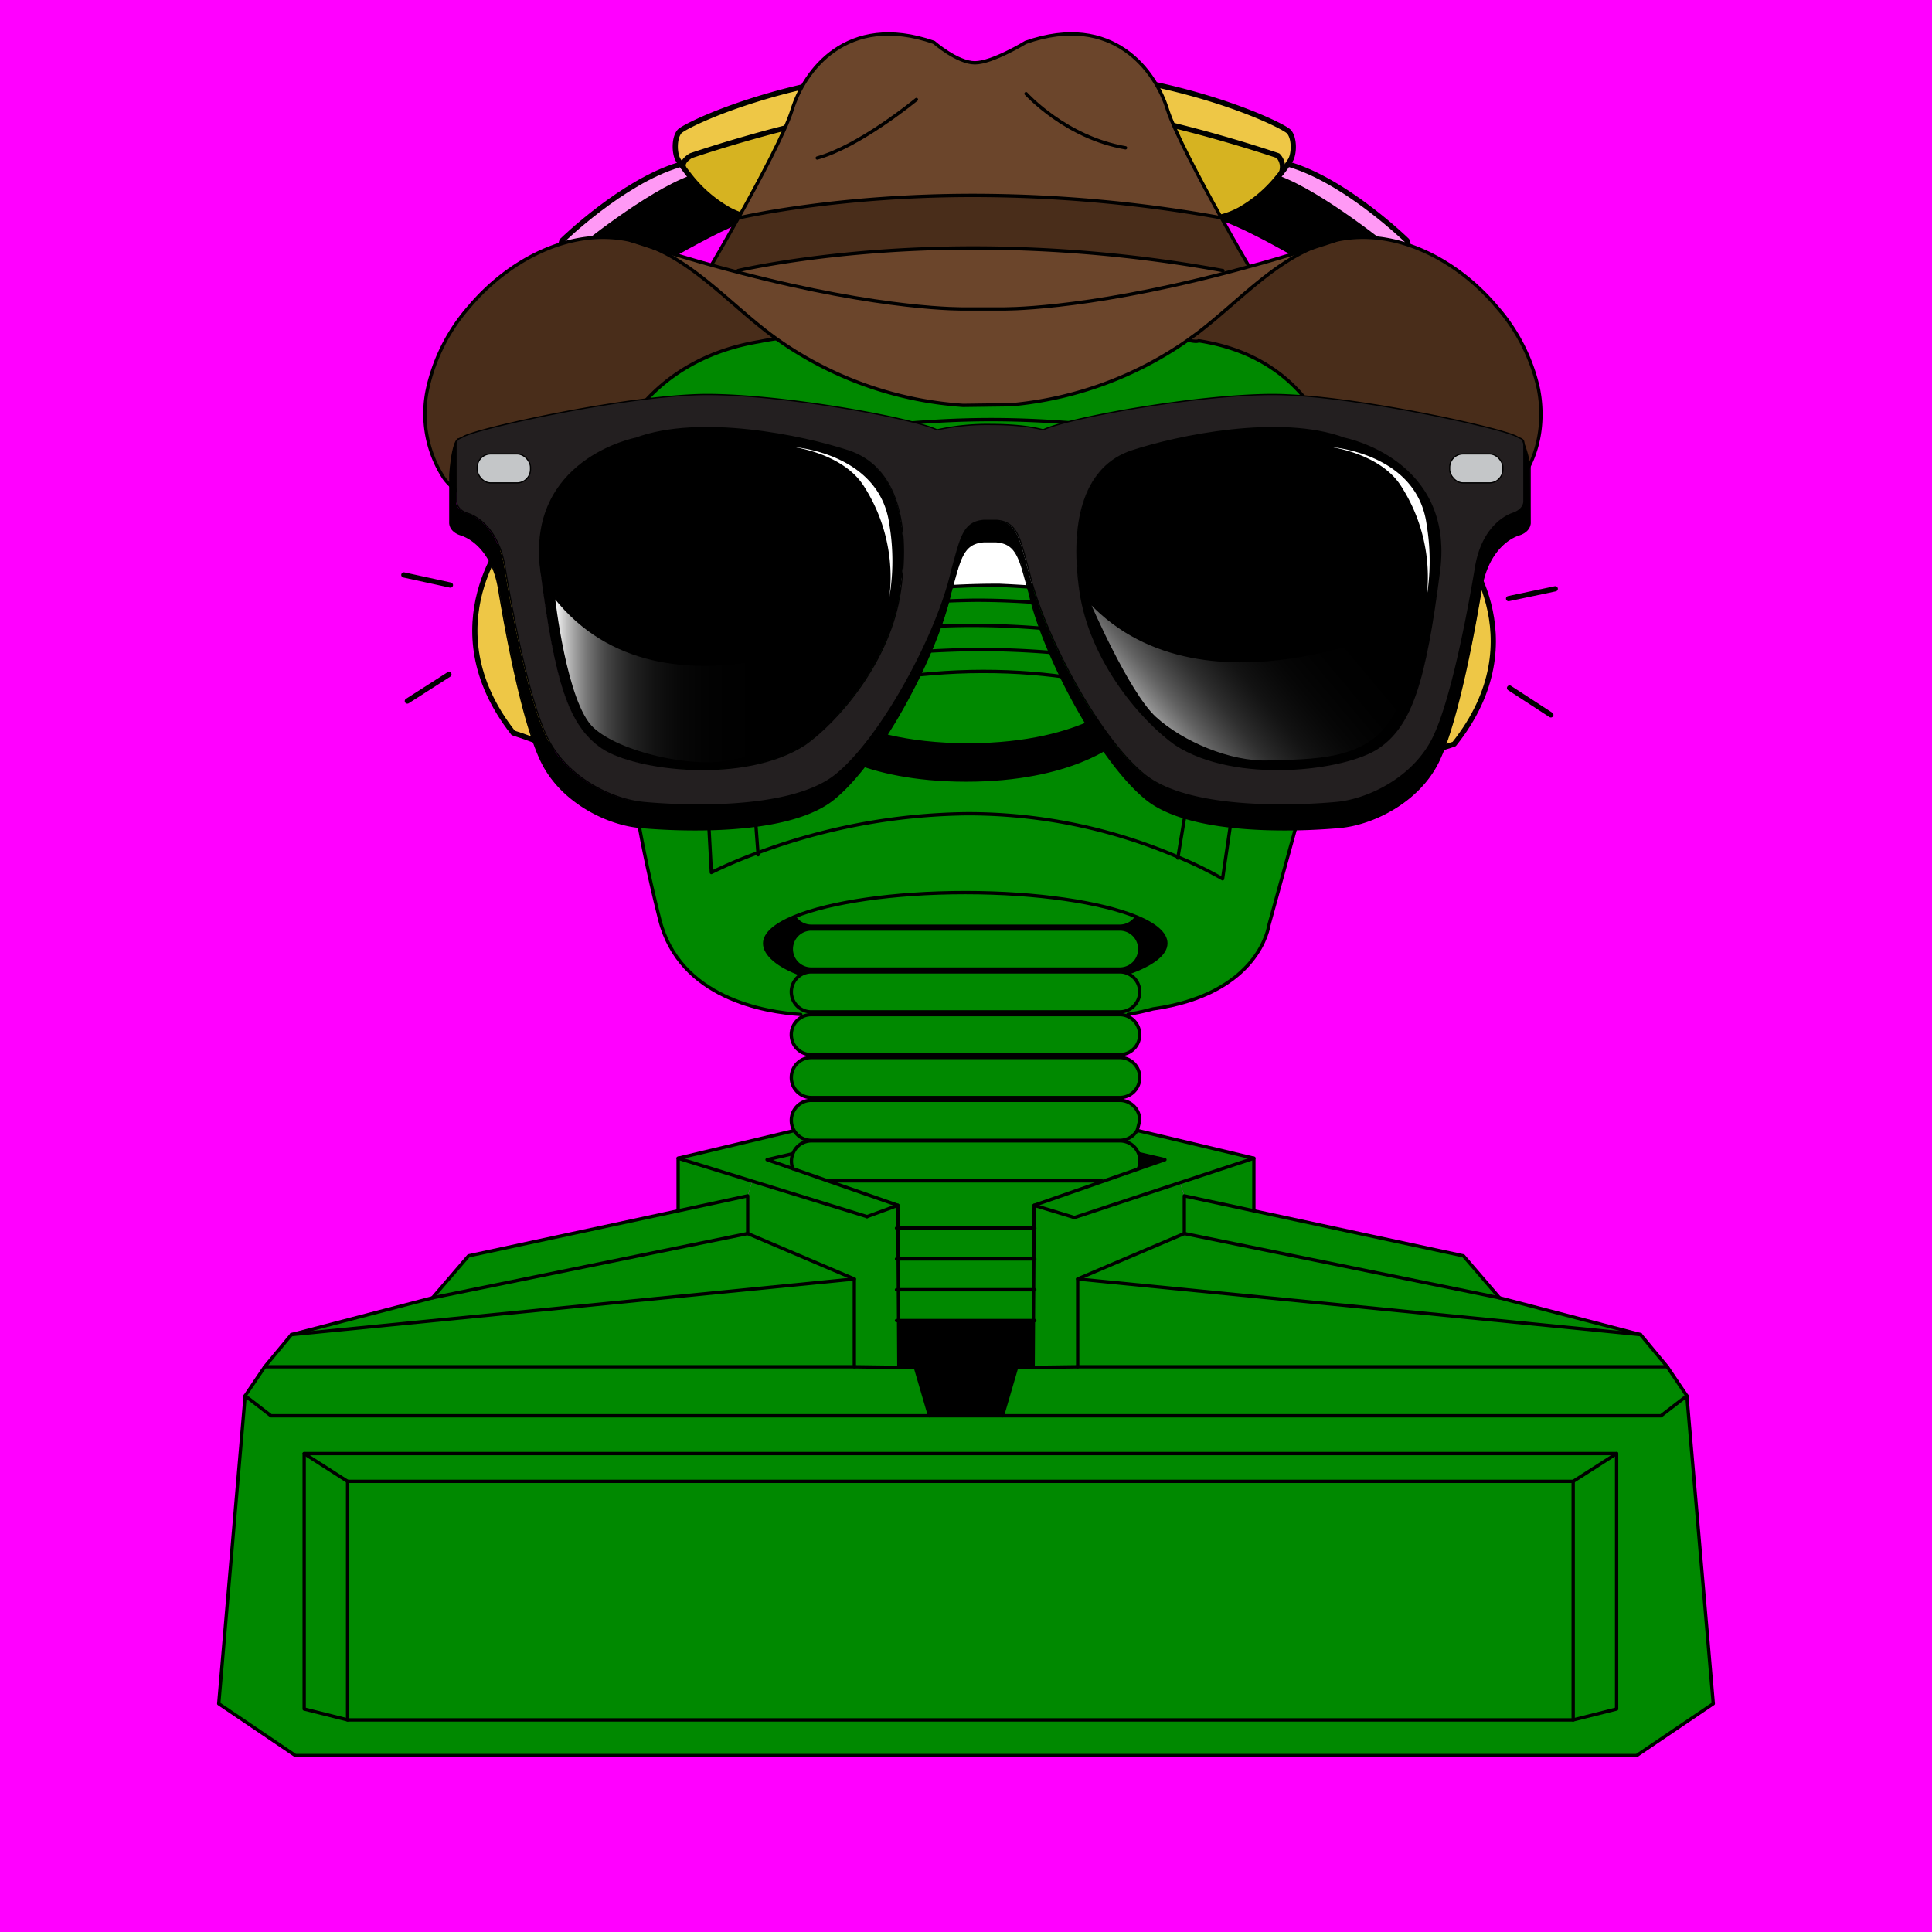 <?xml version="1.0" encoding="UTF-8" standalone="no"?>
<svg
   id="head"
   viewBox="0 0 360 360"
   version="1.1"
   sodipodi:docname="replbot-nft-1.svg"
   inkscape:version="1.1.2 (0a00cf5339, 2022-02-04, custom)"
   xmlns:inkscape="http://www.inkscape.org/namespaces/inkscape"
   xmlns:sodipodi="http://sodipodi.sourceforge.net/DTD/sodipodi-0.dtd"
   xmlns="http://www.w3.org/2000/svg"
   xmlns:svg="http://www.w3.org/2000/svg">
  <sodipodi:namedview
     id="namedview229"
     pagecolor="#ffff00"
     bordercolor="#666666"
     borderopacity="1.0"
     inkscape:pageshadow="0"
     inkscape:pageopacity="1.0"
     inkscape:pagecheckerboard="0"
     showgrid="false"
     inkscape:zoom="2.0194444"
     inkscape:cx="68.335626"
     inkscape:cy="180"
     inkscape:window-width="1918"
     inkscape:window-height="1030"
     inkscape:window-x="1920"
     inkscape:window-y="49"
     inkscape:window-maximized="1"
     inkscape:current-layer="head" />
  <defs
     id="defs4">
    <style
       id="style2">.cls-1{fill:#008900;}.cls-2{fill:#ffffff;}.cls-3{fill:none;stroke:#000;stroke-linecap:round;stroke-linejoin:round;stroke-width:0.62px;}</style>
    <linearGradient
       id="linear-gradient-2"
       x1="216.02"
       y1="135.84"
       x2="254.4"
       y2="103.64"
       gradientUnits="userSpaceOnUse"
       gradientTransform="translate(0.79,-0.2)">
      <stop
         offset="0"
         stop-color="#fff"
         stop-opacity="0.6"
         id="stop64" />
      <stop
         offset="0.09"
         stop-color="#ccc"
         stop-opacity="0.48"
         id="stop66" />
      <stop
         offset="0.22"
         stop-color="#8d8d8d"
         stop-opacity="0.33"
         id="stop68" />
      <stop
         offset="0.35"
         stop-color="#5a5a5a"
         stop-opacity="0.21"
         id="stop70" />
      <stop
         offset="0.49"
         stop-color="#323232"
         stop-opacity="0.12"
         id="stop72" />
      <stop
         offset="0.64"
         stop-color="#161616"
         stop-opacity="0.05"
         id="stop74" />
      <stop
         offset="0.8"
         stop-color="#050505"
         stop-opacity="0.01"
         id="stop76" />
      <stop
         offset="1"
         stop-opacity="0"
         id="stop78" />
    </linearGradient>
    <linearGradient
       id="linear-gradient"
       x1="102.51"
       y1="126.94"
       x2="163.68"
       y2="126.94"
       gradientUnits="userSpaceOnUse"
       gradientTransform="translate(0.79,-0.2)">
      <stop
         offset="0"
         stop-color="#fff"
         id="stop41" />
      <stop
         offset="0.04"
         stop-color="#dbdbdb"
         stop-opacity="0.86"
         id="stop43" />
      <stop
         offset="0.1"
         stop-color="#adadad"
         stop-opacity="0.68"
         id="stop45" />
      <stop
         offset="0.16"
         stop-color="#848484"
         stop-opacity="0.52"
         id="stop47" />
      <stop
         offset="0.23"
         stop-color="#606060"
         stop-opacity="0.38"
         id="stop49" />
      <stop
         offset="0.31"
         stop-color="#424242"
         stop-opacity="0.26"
         id="stop51" />
      <stop
         offset="0.39"
         stop-color="#2a2a2a"
         stop-opacity="0.16"
         id="stop53" />
      <stop
         offset="0.48"
         stop-color="#171717"
         stop-opacity="0.09"
         id="stop55" />
      <stop
         offset="0.59"
         stop-color="#0a0a0a"
         stop-opacity="0.04"
         id="stop57" />
      <stop
         offset="0.72"
         stop-color="#020202"
         stop-opacity="0.01"
         id="stop59" />
      <stop
         offset="1"
         stop-opacity="0"
         id="stop61" />
    </linearGradient>
  </defs>
  <rect width="100%" height="100%" fill="#ff00ff"/>
  <path
     class="cls-1"
     d="M122.24,128.19h0c-.92,8.4-2.85,14.6-4.74,14.6l-8.21,0c2.23,0,4.53-8.74,5.14-19.5s-.71-19.49-2.94-19.49h8.22c1.2,0,2.14,2.51,2.65,6.51h0l-.29.71s-1.38,14.59-.88,15.62a9.33,9.33,0,0,0,.6.94Z"
     id="path6" />
  <path
     class="cls-1"
     d="M121.21,126.66c-.5-1,.88-15.62.88-15.62l.29-.71,1.52-3.9.08-.2,2.15.85a14.47,14.47,0,0,0-.72,4c-.16,3,.37,5.34,1.19,5.34h2.84c.82,0,1.62-2.39,1.78-5.34l0-.64v0h1.85l-.24,10.41,0,.08c-4.33,2.6-10.13,6.18-11.1,6.78A9.33,9.33,0,0,1,121.21,126.66Z"
     id="path8" />
  <path
     d="M217.07,216.09l-5,1.73,0-.06a3.66,3.66,0,0,0,.07-2.73l.14-.05Z"
     id="path10" />
  <polygon
     class="cls-1"
     points="200.81 254.68 200.81 238.32 305.7 248.69 310.67 254.68 200.81 254.68"
     id="polygon12" />
  <polygon
     class="cls-1"
     points="192.67 228.84 192.64 234.58 167.36 234.58 167.33 228.84 192.67 228.84"
     id="polygon14" />
  <polygon
     class="cls-1"
     points="159.19 254.68 49.33 254.68 54.3 248.69 159.19 238.32 159.19 254.68"
     id="polygon16" />
  <path
     class="cls-1"
     d="M127.2,105.69c-.38,0-.76.53-1.07,1.39l-2.15-.85,5.63-14.32,1-2.61a11.86,11.86,0,0,1,2.86-4l.18.17-.58,24.91h-1.85c.05-2.63-.46-4.65-1.21-4.64Z"
     id="path18" />
  <polygon
     class="cls-1"
     points="233.64 215.82 233.64 225.62 220.68 222.83 219.87 220.37 233.64 215.82"
     id="polygon20" />
  <path
     class="cls-1"
     d="M211.29,187.46a3.75,3.75,0,0,1-2.64,1.09H151.18a3.73,3.73,0,1,1,0-7.46h57.47a3.56,3.56,0,0,1,1.63.38,3.73,3.73,0,0,1,1,6Z"
     id="path22" />
  <path
     class="cls-1"
     d="M208.65,197.05a3.73,3.73,0,1,1,0,7.46H151.18a3.73,3.73,0,1,1,0-7.46Z"
     id="path24" />
  <path
     class="cls-1"
     d="M56.68,270.85v47.6l8.09,2H293.14l8.09-2v-47.6ZM305,327.12H55l-14.28-9.66,4.92-57.37,4.82,3.72h259l4.82-3.72,4.92,57.37Z"
     id="path26" />
  <path
     class="cls-1"
     d="M111.49,103.83c2.23,0,3.55,8.72,2.94,19.49s-2.91,19.49-5.14,19.5c-1.77,0-3-5.44-3.09-13,0-2,0-4.18.15-6.45C107,112.57,109.26,103.84,111.49,103.83Z"
     id="path28" />
  <path
     class="cls-1"
     d="M219.87,220.37l-19.67,6.5-7.5-2.28,12.65-4.41,6.75-2.36,5-1.73L212.29,215l-.14.05a3.72,3.72,0,0,0-3.5-2.45v-.09a3.75,3.75,0,0,0,2.64-1.09,3.69,3.69,0,0,0,.63-.84l.23.14,21.49,5.12Z"
     id="path30" />
  <path
     class="cls-1"
     d="M141.23,158.88a88,88,0,0,0-8.7,3.69l-1.63-30.29,8.47,1.53Z"
     id="path32" />
  <path
     class="cls-1"
     d="M124.7,131.3s-1.41-1.7-2.46-3.1h0l-.43-.59c1-.6,6.77-4.18,11.1-6.78,2.19-1.34,4-2.4,4.63-2.71a172.3,172.3,0,0,1,44.16-6.29c23.56,0,46.44,6.1,46.44,6.1.56.29,2.16,1.3,4.14,2.55l0,0c3.83,2.47,9,5.9,10.32,6.76l-.59.7c-1.21,1.4-2.82,3.11-2.82,3.11s-8.43-7.33-13.88-8.27A160.62,160.62,0,0,0,181,116.53c-24.72,0-41.42,6.43-41.42,6.43C133.82,125.34,124.7,131.3,124.7,131.3Z"
     id="path34" />
  <path
     class="cls-1"
     d="M258.5,123c-.14,2.57-.4,5-.71,7.28-1,7.16-2.74,12.23-4.44,12.23-2.23,0-3.55-8.73-2.94-19.48s2.92-19.5,5.15-19.52S259.11,112.26,258.5,123Z"
     id="path36" />
  <path
     class="cls-1"
     d="M161.56,226.7l-21.39-6.61-13.81-4.27,21.49-5.12.11-.07a3.71,3.71,0,0,0,3.22,1.86h57.47v.09H151.18a3.75,3.75,0,0,0-2.64,1.09,3.68,3.68,0,0,0-.84,1.31l-4.77,1.11,11.54,4,12.83,4.47Z"
     id="path38" />
  <rect
     class="cls-1"
     x="64.77"
     y="276.03"
     width="228.37"
     height="44.45"
     id="rect40" />
  <path
     class="cls-1"
     d="M137.13,92.94l.13-2.36s.17-3.1,4.55-4,31.35-4.7,43.32-4.34l4.31,0a336.18,336.18,0,0,1,37.72,4.15c4.27.88,4.09,4,4.09,4l-.18,3.4h-.19s-1-2.06-4.42-3.35c-37.66-9.21-81.32-1.32-83.72-.74s-5.55,3.25-5.55,3.25Z"
     id="path42" />
  <path
     class="cls-1"
     d="M243.25,126.41c.61-1,.88-15.62.88-15.62l-.2-.67c1-4,2.2-6.56,3.4-6.56H251l4.55,0c-2.23,0-4.55,8.75-5.15,19.52s.71,19.48,2.94,19.48h-8.23a.76.76,0,0,1-.38-.09h0c-1.65-.8-2.71-6.71-2.69-14.5l.59-.7C242.91,126.89,243.13,126.61,243.25,126.41Z"
     id="path44" />
  <path
     class="cls-1"
     d="M126.6,116.37c.82,0,1.62-2.39,1.79-5.34s-.36-5.34-1.19-5.34H130c.75,0,1.26,2,1.21,4.64v0l0,.64c-.16,3-1,5.34-1.78,5.34Z"
     id="path46" />
  <polygon
     class="cls-1"
     points="309.5 263.81 201.25 263.81 186.79 263.81 189.42 254.83 192.51 254.79 200.81 254.68 310.67 254.68 314.32 260.09 309.5 263.81"
     id="polygon48" />
  <path
     class="cls-1"
     d="M148.54,174.2a3.75,3.75,0,0,1,2.64-1.09h57.47a3.73,3.73,0,1,1,0,7.46H151.18a3.73,3.73,0,0,1-2.64-6.37Z"
     id="path50" />
  <path
     class="cls-1"
     d="M244.13,110.79s-.27,14.59-.88,15.62c-.12.2-.34.48-.62.84-1.32-.86-6.49-4.29-10.32-6.76l.18-.29s4-32.74,4.24-33.26l.17-.1h0a10.07,10.07,0,0,1,1,2.23l.74,2.53,5.29,18.51Z"
     id="path52" />
  <path
     class="cls-1"
     d="M186.24,109.1a245,245,0,0,1,41.07,5.34,2,2,0,0,0,2.74-1.69l1-19,.18-3.4s.18-3.1-4.09-4a336.18,336.18,0,0,0-37.72-4.15l-4.31,0c-12-.36-38.95,3.43-43.32,4.34s-4.55,4-4.55,4l-.13,2.36-1.07,20s0,2.33,2.56,1.67,26.68-5.5,46.62-5.54Zm-48.7,9c-.61.31-2.44,1.37-4.63,2.71l0-.08.24-10.41.58-24.91-.18-.17a6.4,6.4,0,0,1,4.3-1.77s23.11-5.26,46.52-5.3,47.09,5.1,47.09,5.1a6.45,6.45,0,0,1,5.49,3.56l-.17.1c-.22.52-4.24,33.26-4.24,33.26l-.18.29,0,0c-2-1.25-3.58-2.26-4.14-2.55,0,0-22.88-6.14-46.44-6.1A172.3,172.3,0,0,0,137.54,118.11Z"
     id="path54" />
  <path
     class="cls-1"
     d="M130.9,132.28s13.18-10.84,51.24-11.27a1.24,1.24,0,0,1,.27,0c38.08.27,50.05,11.07,50.05,11.07l-8.63,1.57s-15.08-8.58-40.72-8.53-43.74,8.7-43.74,8.7Z"
     id="path56" />
  <polygon
     class="cls-1"
     points="64.77 276.03 56.68 270.85 301.23 270.85 293.14 276.03 64.77 276.03"
     id="polygon58" />
  <path
     class="cls-1"
     d="M208.65,212.58a3.72,3.72,0,0,1,3.5,2.45,3.66,3.66,0,0,1-.07,2.73l0,.06-6.75,2.36,0-.14H154.5l0,.08-11.54-4L147.7,215a3.68,3.68,0,0,1,.84-1.31,3.75,3.75,0,0,1,2.64-1.09Z"
     id="path60" />
  <polygon
     class="cls-1"
     points="192.6 240.32 192.56 246.07 167.44 246.07 167.4 240.32 192.6 240.32"
     id="polygon62" />
  <path
     class="cls-1"
     d="M208.65,205a3.73,3.73,0,0,1,3.73,3.73l-.46,1.8a3.69,3.69,0,0,1-.63.84,3.75,3.75,0,0,1-2.64,1.09H151.18a3.71,3.71,0,0,1-3.22-1.86,3.62,3.62,0,0,1-.51-1.87,3.72,3.72,0,0,1,3.73-3.73Z"
     id="path64" />
  <path
     class="cls-1"
     d="M128.39,111c-.17,3-1,5.33-1.79,5.34s-1.35-2.39-1.19-5.34a14.47,14.47,0,0,1,.72-4c.31-.86.69-1.38,1.07-1.39C128,105.69,128.55,108.08,128.39,111Z"
     id="path66" />
  <path
     class="cls-1"
     d="M219.5,159.69l4.33-26.05,8.63-1.57-4.65,31.68A74.5,74.5,0,0,0,219.5,159.69Z"
     id="path68" />
  <polygon
     class="cls-1"
     points="233.64 225.62 272.69 234.01 279.41 241.83 220.68 229.85 220.68 222.83 233.64 225.62"
     id="polygon70" />
  <polygon
     class="cls-1"
     points="159.19 238.32 139.32 229.85 139.32 222.83 140.17 220.09 161.56 226.7 167.3 224.59 167.33 228.84 167.36 234.58 167.4 240.32 167.44 246.07 167.49 254.58 167.49 254.79 159.19 254.68 159.19 238.32"
     id="polygon72" />
  <path
     class="cls-1"
     d="M208.65,188.55a3.73,3.73,0,0,0,1.63-7.08l.1-.21c4.32-1.54,6.86-3.42,6.86-5.46,0-1.81-2-3.49-5.48-4.93-6.57-2.71-18.4-4.52-31.9-4.52s-25.19,1.79-31.78,4.48c-3.55,1.44-5.6,3.14-5.6,5,0,2,2.51,4.19,6.74,5.72l.06.09a3.73,3.73,0,0,0,1.9,6.94ZM130.9,132.28l1.63,30.29a88,88,0,0,1,8.7-3.69A115.29,115.29,0,0,1,180,151.62h1.2a99,99,0,0,1,38.32,8.06,74.5,74.5,0,0,1,8.31,4.06l4.65-31.68s-12-10.8-50.05-11.07a1.24,1.24,0,0,0-.27,0C144.08,121.44,130.9,132.28,130.9,132.28Zm-8.66-4.08c1.05,1.4,2.46,3.1,2.46,3.1s9.12-6,14.83-8.34c0,0,16.7-6.38,41.42-6.43a160.62,160.62,0,0,1,44.39,6.26c5.45.94,13.88,8.27,13.88,8.27s1.61-1.71,2.82-3.11c0,7.79,1,13.7,2.69,14.5l-.06.1-8.25,30s-1.65,12.71-21.59,15.53c0,0-1.89.49-4.49,1l.09.52a3.7,3.7,0,0,0-1.78-.45H151.18a3.7,3.7,0,0,0-1.78.45l-.19-.49c-6.67-.43-22.58-3-26.28-17.67-4.71-18.69-5.43-28.56-5.43-28.56C119.39,142.8,121.32,136.6,122.24,128.2Z"
     id="path74" />
  <path
     class="cls-1"
     d="M212.38,192.8a3.72,3.72,0,0,1-3.73,3.73H151.18a3.73,3.73,0,0,1-2.64-6.37,3.85,3.85,0,0,1,.86-.64,3.7,3.7,0,0,1,1.78-.45h57.47a3.72,3.72,0,0,1,3.73,3.73Z"
     id="path76" />
  <polygon
     class="cls-1"
     points="301.23 270.85 301.23 318.45 293.14 320.48 293.14 276.03 301.23 270.85"
     id="polygon78" />
  <path
     d="M208.65,180.57a3.73,3.73,0,0,0,0-7.46H151.18a3.73,3.73,0,0,0,0,7.46Zm-57.47-8h57.47a3.75,3.75,0,0,0,3.06-1.59l0-.13c3.48,1.44,5.48,3.12,5.48,4.93,0,2-2.54,3.92-6.86,5.46l-.1.21a3.56,3.56,0,0,0-1.63-.38H151.18a3.73,3.73,0,0,0-1.9.52l-.06-.09c-4.23-1.53-6.74-3.71-6.74-5.72,0-1.83,2.05-3.53,5.6-5l.1.25A3.72,3.72,0,0,0,151.18,172.59Z"
     id="path80" />
  <polygon
     points="192.56 246.07 192.51 254.58 192.51 254.79 189.42 254.83 186.79 263.81 173.21 263.81 170.58 254.83 167.49 254.79 167.49 254.58 167.44 246.07 192.56 246.07"
     id="polygon82" />
  <polygon
     class="cls-1"
     points="49.33 254.68 159.19 254.68 167.49 254.79 170.58 254.83 173.21 263.81 158.75 263.81 50.5 263.81 45.68 260.09 49.33 254.68"
     id="polygon84" />
  <path
     class="cls-1"
     d="M208.65,172.59H151.18a3.72,3.72,0,0,1-3-1.51l-.1-.25c6.59-2.69,18.36-4.48,31.78-4.48s25.33,1.81,31.9,4.52l0,.13A3.75,3.75,0,0,1,208.65,172.59Z"
     id="path86" />
  <polygon
     class="cls-1"
     points="220.68 229.85 200.81 238.32 200.81 254.68 192.51 254.79 192.51 254.58 192.56 246.07 192.6 240.32 192.64 234.58 192.67 228.84 192.7 224.59 200.2 226.87 219.87 220.37 220.68 222.83 220.68 229.85"
     id="polygon88" />
  <polygon
     class="cls-1"
     points="200.81 238.32 220.68 229.85 279.41 241.83 305.7 248.69 200.81 238.32"
     id="polygon90" />
  <path
     class="cls-1"
     d="M223.83,133.64l-4.33,26.05a99,99,0,0,0-38.32-8.06H180a115.29,115.29,0,0,0-38.75,7.26l-1.86-25.07s18.09-8.65,43.74-8.7S223.83,133.64,223.83,133.64ZM180,145.34c19.62-.05,27.74-7.1,27.74-7.1s2.42-2.42.48-4.23-4.81.46-4.81.46c-4.33,2-11.8,4.3-23,4.32-11.89,0-19.45-2.54-23.57-4.57,0,0-2.29-1.95-4.39-.18s.13,4.31.13,4.31S160.41,145.37,180,145.34Z"
     id="path92" />
  <path
     d="M208.26,134c1.94,1.81-.48,4.23-.48,4.23s-8.12,7-27.74,7.1-27.46-7-27.46-7-2.23-2.54-.13-4.31,4.39.18,4.39.18c4.12,2,11.68,4.59,23.57,4.57,11.24,0,18.71-2.34,23-4.32C203.45,134.47,206.31,132.21,208.26,134Z"
     id="path94" />
  <polygon
     class="cls-1"
     points="140.17 220.09 139.32 222.83 126.36 225.62 126.36 215.82 140.17 220.09"
     id="polygon96" />
  <polygon
     class="cls-1"
     points="126.36 225.62 139.32 222.83 139.32 229.85 80.59 241.83 87.31 234.01 126.36 225.62"
     id="polygon98" />
  <polygon
     class="cls-1"
     points="64.77 276.03 64.77 320.48 56.68 318.45 56.68 270.85 64.77 276.03"
     id="polygon100" />
  <polygon
     class="cls-1"
     points="192.64 234.58 192.6 240.32 167.4 240.32 167.36 234.58 192.64 234.58"
     id="polygon102" />
  <path
     class="cls-2"
     d="M136.06,113l1.07-20h.06s3.15-2.65,5.55-3.25,46.06-8.47,83.72.74c3.42,1.29,4.42,3.35,4.42,3.35h.19l-1,19a2,2,0,0,1-2.74,1.69,245,245,0,0,0-41.07-5.34l-1,0c-19.94,0-44.09,4.89-46.62,5.54S136.06,113,136.06,113Z"
     id="path104" />
  <path
     class="cls-1"
     d="M122.36,110.33c-.51-4-1.45-6.52-2.65-6.51h-3.37a61.55,61.55,0,0,1-.58-8.41c0-35.53,31.18-62.53,68.53-62.53S251,59.88,251,95.41c0,2.22.23,5.71,0,7.87v.27h-3.68c-1.2,0-2.43,2.53-3.4,6.56l-5.29-18.51-.74-2.53a10.07,10.07,0,0,0-1-2.23h0a6.45,6.45,0,0,0-5.49-3.56s-23.67-5.15-47.09-5.1-46.52,5.3-46.52,5.3a6.4,6.4,0,0,0-4.3,1.77,11.86,11.86,0,0,0-2.86,4l-1,2.61L124,106.23l-.08.2-1.52,3.9Z"
     id="path106" />
  <polygon
     class="cls-1"
     points="159.19 238.32 54.3 248.69 80.59 241.83 139.32 229.85 159.19 238.32"
     id="polygon108" />
  <polygon
     class="cls-1"
     points="205.35 220.18 192.7 224.59 192.67 228.84 167.33 228.84 167.3 224.59 154.47 220.12 154.5 220.04 205.3 220.04 205.35 220.18"
     id="polygon110" />
  <path
     class="cls-3"
     d="M111.49,103.83c2.23,0,3.55,8.72,2.94,19.49s-2.91,19.49-5.14,19.5c-1.77,0-3-5.44-3.09-13,0-2,0-4.18.15-6.45C107,112.57,109.26,103.84,111.49,103.83Z"
     id="path112" />
  <path
     class="cls-3"
     d="M122.24,128.2c-.92,8.4-2.85,14.6-4.74,14.6l-8.21,0"
     id="path114" />
  <path
     class="cls-3"
     d="M122.29,127.76c0,.14,0,.29-.05.43"
     id="path116" />
  <path
     class="cls-3"
     d="M111.49,103.83h8.22c1.2,0,2.14,2.51,2.65,6.51"
     id="path118" />
  <path
     class="cls-3"
     d="M122.24,128.2c1.05,1.4,2.46,3.1,2.46,3.1s9.12-6,14.83-8.34c0,0,16.7-6.38,41.42-6.43a160.62,160.62,0,0,1,44.39,6.26c5.45.94,13.88,8.27,13.88,8.27s1.61-1.71,2.82-3.11l.59-.7c.28-.36.5-.64.62-.84.61-1,.88-15.62.88-15.62l-.2-.67-5.29-18.51-.74-2.53a10.07,10.07,0,0,0-1-2.23h0a6.45,6.45,0,0,0-5.49-3.56s-23.67-5.15-47.09-5.1-46.52,5.3-46.52,5.3a6.4,6.4,0,0,0-4.3,1.77,11.86,11.86,0,0,0-2.86,4l-1,2.61L124,106.23l-.08.2-1.52,3.9-.29.71s-1.38,14.59-.88,15.62a9.33,9.33,0,0,0,.6.94l.43.59Z"
     id="path120" />
  <path
     class="cls-3"
     d="M255.56,103.53c-2.23,0-4.55,8.75-5.15,19.52s.71,19.48,2.94,19.48c1.7,0,3.44-5.07,4.44-12.23.31-2.25.57-4.71.71-7.28C259.11,112.26,257.78,103.54,255.56,103.53Z"
     id="path122" />
  <path
     class="cls-3"
     d="M242,127.51c0,.15,0,.3,0,.44,0,7.79,1,13.7,2.69,14.5h0a.76.76,0,0,0,.38.09h8.23"
     id="path124" />
  <path
     class="cls-3"
     d="M255.56,103.53l-4.55,0h-3.68c-1.2,0-2.43,2.53-3.4,6.56,0,.08,0,.18-.06.28"
     id="path126" />
  <path
     class="cls-3"
     d="M137.13,92.94l-1.07,20s0,2.33,2.56,1.67,26.68-5.5,46.62-5.54l1,0a245,245,0,0,1,41.07,5.34,2,2,0,0,0,2.74-1.69l1-19,.18-3.4s.18-3.1-4.09-4a336.18,336.18,0,0,0-37.72-4.15l-4.31,0c-12-.36-38.95,3.43-43.32,4.34s-4.55,4-4.55,4Z"
     id="path128" />
  <path
     class="cls-3"
     d="M242.93,127.45l-.3-.2c-1.32-.86-6.49-4.29-10.32-6.76l0,0c-2-1.25-3.58-2.26-4.14-2.55,0,0-22.88-6.14-46.44-6.1a172.3,172.3,0,0,0-44.16,6.29c-.61.31-2.44,1.37-4.63,2.71-4.33,2.6-10.13,6.18-11.1,6.78l-.15.09"
     id="path130" />
  <path
     class="cls-3"
     d="M210.19,189l.15,0c2.6-.47,4.49-1,4.49-1,19.94-2.82,21.59-15.53,21.59-15.53l8.25-30"
     id="path132" />
  <path
     class="cls-3"
     d="M117.5,142.8s.72,9.87,5.43,28.56c3.7,14.67,19.61,17.24,26.28,17.67"
     id="path134" />
  <path
     class="cls-3"
     d="M130.9,132.28l8.47,1.53s18.09-8.65,43.74-8.7,40.72,8.53,40.72,8.53l8.63-1.57"
     id="path136" />
  <polyline
     class="cls-3"
     points="139.37 133.81 141.23 158.88 141.26 159.27"
     id="polyline138" />
  <path
     class="cls-3"
     d="M182.41,121c.57,0,1.15,0,1.73,0"
     id="path140" />
  <path
     class="cls-3"
     d="M180.49,121c.56,0,1.1,0,1.65,0a1.24,1.24,0,0,1,.27,0c38.08.27,50.05,11.07,50.05,11.07l-4.65,31.68a74.5,74.5,0,0,0-8.31-4.06,99,99,0,0,0-38.32-8.06H180a115.29,115.29,0,0,0-38.75,7.26,88,88,0,0,0-8.7,3.69l-1.63-30.29s13.18-10.84,51.24-11.27"
     id="path142" />
  <polyline
     class="cls-3"
     points="223.83 133.64 219.5 159.69 219.47 159.89"
     id="polyline144" />
  <polyline
     class="cls-3"
     points="133.68 85.42 133.1 110.33 132.86 120.74"
     id="polyline146" />
  <path
     class="cls-3"
     d="M236.73,86.94c-.22.52-4.24,33.26-4.24,33.26"
     id="path148" />
  <path
     class="cls-3"
     d="M127.2,105.69c.83,0,1.35,2.39,1.19,5.34s-1,5.33-1.79,5.34-1.35-2.39-1.19-5.34a14.47,14.47,0,0,1,.72-4C126.44,106.22,126.82,105.7,127.2,105.69Z"
     id="path150" />
  <path
     class="cls-3"
     d="M127.2,105.69H130c.75,0,1.26,2,1.21,4.64v0l0,.64c-.16,3-1,5.34-1.78,5.34H126.6"
     id="path152" />
  <path
     class="cls-3"
     d="M152.58,138.35s7.83,7,27.46,7,27.74-7.1,27.74-7.1,2.42-2.42.48-4.23-4.81.46-4.81.46c-4.33,2-11.8,4.3-23,4.32-11.89,0-19.45-2.54-23.57-4.57,0,0-2.29-1.95-4.39-.18S152.58,138.35,152.58,138.35Z"
     id="path154" />
  <path
     class="cls-3"
     d="M137.19,92.94s3.15-2.65,5.55-3.25,46.06-8.47,83.72.74c3.42,1.29,4.42,3.35,4.42,3.35"
     id="path156" />
  <path
     class="cls-3"
     d="M149.22,181.52c-4.23-1.53-6.74-3.71-6.74-5.72,0-1.83,2.05-3.53,5.6-5,6.59-2.69,18.36-4.48,31.78-4.48s25.33,1.81,31.9,4.52c3.48,1.44,5.48,3.12,5.48,4.93,0,2-2.54,3.92-6.86,5.46"
     id="path158" />
  <path
     class="cls-3"
     d="M211.71,171a3.75,3.75,0,0,1-3.06,1.59H151.18a3.72,3.72,0,0,1-3-1.51"
     id="path160" />
  <path
     class="cls-3"
     d="M208.65,180.57H151.18a3.73,3.73,0,1,1,0-7.46h57.47a3.73,3.73,0,1,1,0,7.46Z"
     id="path162" />
  <path
     class="cls-3"
     d="M210.28,181.47a3.73,3.73,0,0,1-1.63,7.08H151.18a3.73,3.73,0,1,1,0-7.46h57.47A3.56,3.56,0,0,1,210.28,181.47Z"
     id="path164" />
  <path
     class="cls-3"
     d="M210.43,189.52a3.73,3.73,0,0,1-1.78,7H151.18a3.73,3.73,0,0,1-2.64-6.37,3.85,3.85,0,0,1,.86-.64,3.7,3.7,0,0,1,1.78-.45h57.47A3.7,3.7,0,0,1,210.43,189.52Z"
     id="path166" />
  <path
     class="cls-3"
     d="M208.65,204.51H151.18a3.73,3.73,0,1,1,0-7.46h57.47a3.73,3.73,0,1,1,0,7.46Z"
     id="path168" />
  <path
     class="cls-3"
     d="M208.65,212.49H151.18a3.71,3.71,0,0,1-3.22-1.86,3.62,3.62,0,0,1-.51-1.87,3.72,3.72,0,0,1,3.73-3.73h57.47a3.73,3.73,0,0,1,3.73,3.73l-.46,1.8a3.69,3.69,0,0,1-.63.84A3.75,3.75,0,0,1,208.65,212.49Z"
     id="path170" />
  <line
     class="cls-3"
     x1="205.3"
     y1="220.04"
     x2="154.5"
     y2="220.04"
     id="line172" />
  <path
     class="cls-3"
     d="M147.74,217.76a3.72,3.72,0,0,1,0-2.78,3.68,3.68,0,0,1,.84-1.31,3.75,3.75,0,0,1,2.64-1.09h57.47a3.72,3.72,0,0,1,3.5,2.45,3.66,3.66,0,0,1-.07,2.73"
     id="path174" />
  <polygon
     class="cls-3"
     points="126.36 225.62 87.31 234.01 80.59 241.83 139.32 229.85 139.32 222.83 126.36 225.62"
     id="polygon176" />
  <polyline
     class="cls-3"
     points="80.59 241.83 54.3 248.69 49.33 254.68 159.19 254.68 159.19 238.32 139.32 229.85"
     id="polyline178" />
  <polyline
     class="cls-3"
     points="147.85 210.7 126.36 215.82 126.36 225.62 126.36 225.64"
     id="polyline180" />
  <polyline
     class="cls-3"
     points="167.49 254.58 167.44 246.07 167.4 240.32 167.36 234.58 167.33 228.84 167.3 224.59 154.47 220.12 142.93 216.09 147.7 214.98 147.71 214.98"
     id="polyline182" />
  <polyline
     class="cls-3"
     points="49.33 254.68 45.68 260.09 50.5 263.81 158.75 263.81 173.21 263.81 170.58 254.83 167.49 254.79 159.19 254.68"
     id="polyline184" />
  <polyline
     class="cls-3"
     points="45.68 260.09 40.76 317.46 55.04 327.12 304.96 327.12 319.24 317.46 314.32 260.09"
     id="polyline186" />
  <line
     class="cls-3"
     x1="167.3"
     y1="224.59"
     x2="161.56"
     y2="226.7"
     id="line188" />
  <polyline
     class="cls-3"
     points="161.56 226.7 140.17 220.09 126.36 215.82"
     id="polyline190" />
  <polygon
     class="cls-3"
     points="233.64 225.62 272.69 234.01 279.41 241.83 220.68 229.85 220.68 222.83 233.64 225.62"
     id="polygon192" />
  <polyline
     class="cls-3"
     points="279.41 241.83 305.7 248.69 310.67 254.68 200.81 254.68 200.81 238.32 220.68 229.85"
     id="polyline194" />
  <polyline
     class="cls-3"
     points="212.15 210.7 233.64 215.82 233.64 225.62 233.64 225.64"
     id="polyline196" />
  <polyline
     class="cls-3"
     points="192.51 254.58 192.56 246.07 192.6 240.32 192.64 234.58 192.67 228.84 192.7 224.59 205.35 220.18 212.1 217.82 217.07 216.09 212.29 214.98"
     id="polyline198" />
  <polyline
     class="cls-3"
     points="200.81 254.68 192.51 254.79 189.42 254.83 186.79 263.81 201.25 263.81 309.5 263.81 314.32 260.09 310.67 254.68"
     id="polyline200" />
  <polyline
     class="cls-3"
     points="233.64 215.82 219.87 220.37 200.2 226.87 192.7 224.59"
     id="polyline202" />
  <polyline
     class="cls-3"
     points="167.05 228.84 167.33 228.84 192.67 228.84 192.82 228.84"
     id="polyline204" />
  <polyline
     class="cls-3"
     points="167.05 234.58 167.36 234.58 192.64 234.58 192.82 234.58"
     id="polyline206" />
  <polyline
     class="cls-3"
     points="167.05 240.32 167.4 240.32 192.6 240.32 192.82 240.32"
     id="polyline208" />
  <polyline
     class="cls-3"
     points="167.05 246.07 167.44 246.07 192.56 246.07 192.82 246.07"
     id="polyline210" />
  <line
     class="cls-3"
     x1="173.21"
     y1="263.81"
     x2="186.79"
     y2="263.81"
     id="line212" />
  <polyline
     class="cls-3"
     points="64.77 320.48 56.68 318.45 56.68 270.85 301.23 270.85 301.23 318.45 293.14 320.48"
     id="polyline214" />
  <rect
     class="cls-3"
     x="64.77"
     y="276.03"
     width="228.37"
     height="44.45"
     id="rect216" />
  <line
     class="cls-3"
     x1="293.14"
     y1="276.03"
     x2="301.23"
     y2="270.85"
     id="line218" />
  <line
     class="cls-3"
     x1="64.77"
     y1="276.03"
     x2="56.68"
     y2="270.85"
     id="line220" />
  <line
     class="cls-3"
     x1="159.19"
     y1="238.32"
     x2="54.3"
     y2="248.69"
     id="line222" />
  <line
     class="cls-3"
     x1="200.81"
     y1="238.32"
     x2="305.7"
     y2="248.69"
     id="line224" />
  <path
     class="cls-3"
     d="M116.38,104.11c0-.1,0-.19,0-.29a61.55,61.55,0,0,1-.58-8.41c0-35.53,31.18-62.53,68.53-62.53S251,59.88,251,95.41c0,2.22.23,5.71,0,7.87"
     id="path226" />
  <path
     class="cls-1"
     d="m 264.43,132.38 c 3.92,-13.53 3.53,-27.11 -2.38,-34.71 l 9.88,3.67 c 0,0 14.91,17.42 -0.94,37.31 -4,1.23 -11,4 -12.12,4.48 2.09,-2.28 4.06,-5.68 5.56,-10.75 z"
     id="path122-2"
     style="fill:#eec746" />
  <path
     d="m 258.91,46.46 -6.26,7.66 c 0,0 -17.22,-10.9 -25.12,-13.56 v -0.12 a 15.17,15.17 0 0 0 3.45,-1.33 24.93,24.93 0 0 0 7.09,-6 l 0.09,0.09 c 8.15,2.96 20.75,13.26 20.75,13.26 z"
     id="path124-0" />
  <path
     class="cls-2"
     d="m 258.84,143.13 a 12.73,12.73 0 0 1 -13.83,3.54 l -1.43,-0.3 a 36.61,36.61 0 0 1 1.85,-4.9 27.25,27.25 0 0 0 1.14,-3.71 c 2.73,0 6.13,-4 8,-13.67 1.87,-9.67 -4,-18.35 -4,-18.35 h -0.14 a 125,125 0 0 0 -1.46,-14.29 l 0.78,0.06 a 17.44,17.44 0 0 1 6.57,1.58 15.06,15.06 0 0 1 3.47,2.24 17.41,17.41 0 0 1 2.2,2.34 c 5.91,7.6 6.3,21.18 2.38,34.71 -1.44,5.07 -3.41,8.47 -5.53,10.75 z"
     id="path126-2"
     style="fill:#ff99f5" />
  <path
     d="m 246.59,137.76 c 1.77,-6.9 3.93,-19.89 4,-27.6 0,-1.49 0,-3 -0.09,-4.42 h 0.1 c 0,0 5.9,8.61 4,18.35 -1.9,9.74 -5.28,13.64 -8.01,13.67 z"
     id="path128-3" />
  <path
     class="cls-3"
     d="m 249,91.45 c 0,0 -0.63,-1.81 -0.73,-2.3 -0.1,-0.49 -2,-2.13 -2,-2.13 l 6.37,-32.9 6.26,-7.66 c 2.1,8.21 -2.47,46.4 -2.47,46.4 l -0.11,0.23 a 17.44,17.44 0 0 0 -6.57,-1.58 z"
     id="path130-7"
     style="fill:#c96fc9" />
  <path
     class="cls-4"
     d="m 238.13,29.01 a 3,3 0 0 1 0.66,3.13 v 0 l -0.75,0.92 a 24.93,24.93 0 0 1 -7.09,6 15.17,15.17 0 0 1 -3.45,1.33 8.84,8.84 0 0 1 -5.37,-0.14 c 0,0 -19.47,-5.89 -31.32,-5.89 h -14.76 c -11.85,0 -31.32,5.89 -31.32,5.89 a 8.84,8.84 0 0 1 -5.37,0.14 15.17,15.17 0 0 1 -3.45,-1.33 24.79,24.79 0 0 1 -7.09,-6 c -0.61,-0.74 -1.13,-1.42 -1.52,-2 -0.3,-1.18 1.43,-2.1 1.43,-2.1 0,0 28.63,-9.89 47.91,-9.89 h 13.59 c 19.27,0.05 47.9,9.94 47.9,9.94 z"
     id="path132-5"
     style="fill:#d6b321" />
  <path
     class="cls-2"
     d="m 258.91,46.46 c 0,0 -12.6,-10.3 -20.78,-13.29 l -0.09,-0.09 0.75,-0.92 v 0 c 0.44,-0.56 0.79,-1 1.08,-1.46 h 0.56 c 10.52,3.15 21.79,14.13 21.79,14.13 2.12,5.85 -2.18,48.74 -2.35,50.52 a 15.06,15.06 0 0 0 -3.47,-2.24 l 0.11,-0.23 c 0,0 4.49,-38.21 2.4,-46.42 z"
     id="path134-9"
     style="fill:#ff99f5" />
  <path
     d="m 107.95,46.46 c 0,0 12.6,-10.3 20.78,-13.29 l 0.09,-0.09 a 24.79,24.79 0 0 0 7.09,6 15.17,15.17 0 0 0 3.45,1.33 v 0.12 C 131.52,43.19 114.24,54.09 114.24,54.09 Z"
     id="path136-2" />
  <path
     class="cls-1"
     d="m 240.43,29.88 -0.54,0.8 c -0.29,0.41 -0.64,0.9 -1.08,1.46 a 3,3 0 0 0 -0.66,-3.13 c 0,0 -28.63,-9.89 -47.9,-9.89 h -13.61 c -19.28,0 -47.91,9.89 -47.91,9.89 0,0 -1.73,0.92 -1.43,2.1 -0.17,-0.23 -0.32,-0.44 -0.44,-0.63 -0.12,-0.19 -0.32,-0.46 -0.41,-0.6 -0.74,-1.12 -0.87,-4.05 0.19,-5.36 1.06,-1.31 22.46,-11.56 50.79,-11.56 h 12 c 28.37,0 49.76,10.26 50.82,11.56 1.06,1.3 0.9,4.24 0.18,5.36 z"
     id="path138"
     style="fill:#eec746" />
  <path
     class="cls-2"
     d="m 104.7,44.81 c 0,0 11.26,-11 21.78,-14.13 l 0.38,-0.2 c 0.12,0.19 0.27,0.4 0.44,0.63 0.39,0.55 0.91,1.23 1.52,2 l -0.09,0.09 c -8.18,3 -20.78,13.29 -20.78,13.29 -2.09,8.18 2.48,44.39 2.48,44.39 l 0.11,0.23 a 15.05,15.05 0 0 0 -3.47,2.21 c -0.2,-1.75 -4.51,-42.65 -2.37,-48.51 z"
     id="path140-2"
     style="fill:#ff99f5" />
  <path
     class="cls-2"
     d="m 107.72,141.13 c -2.11,-2.29 -4.05,-5.72 -5.49,-10.78 -3.8,-13.56 -3.36,-27.14 2.61,-34.68 a 16.27,16.27 0 0 1 2.22,-2.32 15.05,15.05 0 0 1 3.47,-2.21 17.53,17.53 0 0 1 6.58,-1.54 l 0.78,-0.05 a 125.21,125.21 0 0 0 -1.55,14.27 h -0.09 c 0,0 -6,8.58 -4.15,18.32 1.85,9.74 5.16,13.67 7.89,13.73 a 29.54,29.54 0 0 0 1.12,3.72 34.11,34.11 0 0 1 1.84,4.91 l -1.42,0.28 a 12.76,12.76 0 0 1 -13.81,-3.65 z"
     id="path142-8"
     style="fill:#ff99f5" />
  <path
     class="cls-3"
     d="m 114.21,54.12 6.44,31 c 0,0 -1.89,1.63 -2,2.12 -0.11,0.49 -0.76,2.3 -0.76,2.3 l -0.78,0.05 a 17.53,17.53 0 0 0 -6.58,1.54 l -0.11,-0.23 c 0,0 -4.56,-36.23 -2.47,-44.44 z"
     id="path144"
     style="fill:#c96fc9" />
  <path
     d="m 116.22,108.21 c 0,7.71 2.06,20.71 3.77,27.63 -2.73,-0.06 -6.09,-4 -7.89,-13.73 -1.8,-9.73 4.15,-18.32 4.15,-18.32 h 0.09 c -0.07,1.45 -0.12,2.93 -0.12,4.42 z"
     id="path146" />
  <path
     class="cls-1"
     d="m 94.95,99.25 9.89,-3.58 c -6,7.57 -6.44,21.15 -2.61,34.71 1.44,5.06 3.38,8.49 5.49,10.78 -1.07,-0.44 -8.11,-3.31 -12.09,-4.56 C 79.9,116.57 94.95,99.25 94.95,99.25 Z"
     id="path148-9"
     style="fill:#eec746" />
  <path
     class="cls-5"
     d="m 116.25,103.79 c 0,0 -6,8.58 -4.15,18.32 1.85,9.74 5.16,13.67 7.89,13.73 h 0.06"
     id="path150-7"
     style="fill:none;stroke:#000000;stroke-width:0.97px;stroke-linecap:round;stroke-linejoin:round" />
  <path
     class="cls-5"
     d="m 105.05,95.57 -0.21,0.07 -9.89,3.61 c 0,0 -15,17.32 0.68,37.32 4,1.25 11,4.12 12.09,4.56 h 0.14"
     id="path152-3"
     style="fill:none;stroke:#000000;stroke-width:0.97px;stroke-linecap:round;stroke-linejoin:round" />
  <path
     class="cls-5"
     d="m 107.07,93.37 c -0.19,-1.75 -4.5,-42.66 -2.36,-48.51 0,0 11.26,-11 21.78,-14.13"
     id="path154-6"
     style="fill:none;stroke:#000000;stroke-width:0.97px;stroke-linecap:round;stroke-linejoin:round" />
  <path
     class="cls-5"
     d="m 110.43,90.88 c 0,0 -4.57,-36.21 -2.48,-44.42 0,0 12.6,-10.3 20.78,-13.29"
     id="path156-1"
     style="fill:none;stroke:#000000;stroke-width:0.97px;stroke-linecap:round;stroke-linejoin:round" />
  <path
     class="cls-5"
     d="m 139.33,40.56 c -7.84,2.66 -25.12,13.56 -25.12,13.56 l -6.26,-7.66"
     id="path158-2"
     style="fill:none;stroke:#000000;stroke-width:0.97px;stroke-linecap:round;stroke-linejoin:round" />
  <path
     class="cls-5"
     d="m 117.89,89.52 a 125.21,125.21 0 0 0 -1.55,14.27 c -0.07,1.45 -0.12,2.93 -0.12,4.42 0,7.71 2.06,20.71 3.77,27.63 a 29.54,29.54 0 0 0 1.12,3.72 34.11,34.11 0 0 1 1.84,4.91 l -1.42,0.28 a 12.76,12.76 0 0 1 -13.81,-3.62 c -2.11,-2.29 -4.05,-5.72 -5.49,-10.78 -3.8,-13.56 -3.36,-27.14 2.61,-34.68 a 16.27,16.27 0 0 1 2.22,-2.32 15.05,15.05 0 0 1 3.47,-2.21 17.53,17.53 0 0 1 6.58,-1.54 l 0.78,-0.05 c 0,0 0.66,-1.81 0.76,-2.3 0.1,-0.49 2,-2.12 2,-2.12 l -6.44,-31"
     id="path160-9"
     style="fill:none;stroke:#000000;stroke-width:0.97px;stroke-linecap:round;stroke-linejoin:round" />
  <path
     class="cls-5"
     d="m 127.32,31.17 c 0,0 0,0 0,-0.06 -0.3,-1.18 1.43,-2.1 1.43,-2.1 0,0 28.63,-9.89 47.91,-9.89 h 13.57 c 19.27,0 47.9,9.89 47.9,9.89 a 3,3 0 0 1 0.66,3.13"
     id="path162-3"
     style="fill:none;stroke:#000000;stroke-width:0.97px;stroke-linecap:round;stroke-linejoin:round" />
  <path
     class="cls-5"
     d="m 250.56,105.74 c 0,0 5.9,8.61 4,18.35 -1.9,9.74 -5.27,13.64 -8,13.67 v 0"
     id="path164-1"
     style="fill:none;stroke:#000000;stroke-width:0.97px;stroke-linecap:round;stroke-linejoin:round" />
  <path
     class="cls-5"
     d="m 261.81,97.59 0.21,0.08 9.88,3.67 c 0,0 14.91,17.42 -0.94,37.31 -4,1.23 -11,4 -12.12,4.48 l -0.14,0.06"
     id="path166-9"
     style="fill:none;stroke:#000000;stroke-width:0.97px;stroke-linecap:round;stroke-linejoin:round" />
  <path
     class="cls-5"
     d="m 259.81,95.39 a 0.28,0.28 0 0 1 0,-0.06 c 0.17,-1.78 4.47,-44.67 2.35,-50.52 0,0 -11.27,-11 -21.79,-14.13"
     id="path168-4"
     style="fill:none;stroke:#000000;stroke-width:0.97px;stroke-linecap:round;stroke-linejoin:round" />
  <path
     class="cls-5"
     d="m 256.43,92.86 c 0,0 4.54,-38.17 2.45,-46.4 0,0 -12.6,-10.3 -20.78,-13.29"
     id="path170-7"
     style="fill:none;stroke:#000000;stroke-width:0.97px;stroke-linecap:round;stroke-linejoin:round" />
  <path
     class="cls-5"
     d="m 227.53,40.56 c 7.85,2.66 25.12,13.56 25.12,13.56 l 6.26,-7.66"
     id="path172"
     style="fill:none;stroke:#000000;stroke-width:0.97px;stroke-linecap:round;stroke-linejoin:round" />
  <path
     class="cls-5"
     d="m 249,91.45 a 125,125 0 0 1 1.43,14.29 c 0.07,1.45 0.1,2.93 0.09,4.42 0,7.71 -2.19,20.7 -4,27.6 a 27.25,27.25 0 0 1 -1.09,3.71 36.61,36.61 0 0 0 -1.87,4.89 l 1.43,0.3 a 12.73,12.73 0 0 0 13.83,-3.53 c 2.12,-2.28 4.09,-5.68 5.56,-10.75 3.92,-13.53 3.53,-27.11 -2.38,-34.71 a 17.41,17.41 0 0 0 -2.2,-2.34 15.06,15.06 0 0 0 -3.47,-2.24 17.44,17.44 0 0 0 -6.57,-1.58 l -0.78,-0.06 c 0,0 -0.63,-1.81 -0.73,-2.3 -0.1,-0.49 -2,-2.13 -2,-2.13 l 6.37,-32.9"
     id="path174-8"
     style="fill:none;stroke:#000000;stroke-width:0.97px;stroke-linecap:round;stroke-linejoin:round" />
  <path
     class="cls-5"
     d="m 139.36,40.44 a 8.84,8.84 0 0 0 5.37,-0.14 c 0,0 19.47,-5.89 31.32,-5.89 h 14.76 c 11.85,0 31.32,5.89 31.32,5.89 a 8.84,8.84 0 0 0 5.37,0.14 15.17,15.17 0 0 0 3.45,-1.33 24.93,24.93 0 0 0 7.09,-6 l 0.75,-0.92 v 0 c 0.44,-0.56 0.79,-1 1.08,-1.46 l 0.54,-0.8 c 0.74,-1.12 0.87,-4.05 -0.2,-5.36 -1.07,-1.31 -22.45,-11.61 -50.78,-11.61 h -12 c -28.37,0 -49.76,10.26 -50.83,11.56 -1.07,1.3 -0.93,4.24 -0.19,5.36 0.09,0.14 0.23,0.35 0.41,0.6 0.18,0.25 0.27,0.4 0.44,0.63 0.39,0.55 0.91,1.23 1.52,2 a 24.79,24.79 0 0 0 7.09,6 15.17,15.17 0 0 0 3.49,1.33 z"
     id="path176"
     style="fill:none;stroke:#000000;stroke-width:0.97px;stroke-linecap:round;stroke-linejoin:round" />
  <line
     class="cls-5"
     x1="87.64"
     y1="83.64"
     x2="91.67"
     y2="89.91"
     id="line178"
     style="fill:none;stroke:#000000;stroke-width:0.97px;stroke-linecap:round;stroke-linejoin:round" />
  <line
     class="cls-5"
     x1="83.65"
     y1="125.67"
     x2="75.9"
     y2="130.63"
     id="line180"
     style="fill:none;stroke:#000000;stroke-width:0.97px;stroke-linecap:round;stroke-linejoin:round" />
  <line
     class="cls-5"
     x1="75.25"
     y1="107.13"
     x2="83.93"
     y2="109.02"
     id="line182"
     style="fill:none;stroke:#000000;stroke-width:0.97px;stroke-linecap:round;stroke-linejoin:round" />
  <line
     class="cls-5"
     x1="277.57"
     y1="86.15"
     x2="273.49"
     y2="92.38"
     id="line184"
     style="fill:none;stroke:#000000;stroke-width:0.97px;stroke-linecap:round;stroke-linejoin:round" />
  <line
     class="cls-5"
     x1="281.28"
     y1="128.2"
     x2="288.98"
     y2="133.21"
     id="line186"
     style="fill:none;stroke:#000000;stroke-width:0.97px;stroke-linecap:round;stroke-linejoin:round" />
  <line
     class="cls-5"
     x1="289.8"
     y1="109.71"
     x2="281.1"
     y2="111.54"
     id="line188-4"
     style="fill:none;stroke:#000000;stroke-width:0.97px;stroke-linecap:round;stroke-linejoin:round" />
  <path
     class="cls-1"
     d="m 141.41,63.63 c -21.8,3.61 -27.13,20.67 -27.13,20.67 V 101.08 c -8.06,-1.77 -27,-5.38 -31.57,-12 a 22,22 0 0 1 -3,-16.66 A 34.43,34.43 0 0 1 87.55,57.11 c 7.32,-8.65 18.84,-14.76 29.89,-12.29 1.52,0.5 3,1 4.48,1.45 v 0 c 7.81,3.36 14,10.21 20.89,15.53 0.57,0.44 1.14,0.87 1.73,1.29 v 0 c 0,0 -1.5,0.21 -3.13,0.54 z"
     id="path6-5"
     style="fill:#492d1a" />
  <path
     class="cls-1"
     d="m 221.53,63.41 -0.08,-0.11 c 0.7,-0.49 1.4,-1 2.08,-1.53 6.87,-5.32 13.07,-12.17 20.88,-15.53 h 0.05 c 1.46,-0.46 2.95,-1 4.47,-1.45 11.06,-2.47 22.58,3.64 29.89,12.29 a 34.44,34.44 0 0 1 7.85,15.31 c 1.12,5.69 0.27,11.89 -3,16.66 -4.46,6.47 -26.51,12.78 -34.36,14.55 l -1.35,-20.3 c 0,0 -3.82,-16.57 -24.62,-19.75 -0.36,0.22 -1.81,-0.14 -1.81,-0.14 z"
     id="path8-0"
     style="fill:#492d1a" />
  <path
     class="cls-2"
     d="m 244.41,46.24 c -7.81,3.36 -14,10.21 -20.88,15.53 -0.68,0.53 -1.38,1 -2.08,1.53 a 68,68 0 0 1 -33,12.12 l -9,0.12 A 67.92,67.92 0 0 1 144.59,63.06 C 144,62.64 143.43,62.21 142.86,61.77 135.99,56.45 129.78,49.6 121.97,46.24 q 5.58,1.77 10.65,3.18 v 0 c 1.66,0.46 3.27,0.89 4.85,1.3 27.41,7.2 42.31,6.86 42.31,6.86 h 6.85 c 0,0 14.56,0.33 41.38,-6.61 1.52,-0.39 3.07,-0.81 4.67,-1.25 q 5.54,-1.52 11.73,-3.48 z"
     id="path10-3"
     style="fill:#6b452b" />
  <path
     class="cls-1"
     d="m 232.54,49.3 0.11,0.4 c -1.6,0.44 -3.15,0.86 -4.67,1.25 l -0.14,-0.56 A 259.73,259.73 0 0 0 181.28,46.2 c -25.88,0 -43.73,4.22 -43.73,4.22 l -0.08,0.31 c -1.58,-0.41 -3.19,-0.84 -4.85,-1.3 v 0 -0.09 c 0,0 2.23,-3.8 5,-8.74 1.36,-0.31 18.8,-4.2 43.64,-4.2 a 261.24,261.24 0 0 1 46.27,4.16 c 2.75,4.95 5.01,8.74 5.01,8.74 z"
     id="path12"
     style="fill:#492d1a" />
  <path
     class="cls-2"
     d="m 227.84,50.42 0.14,0.56 c -26.82,6.94 -41.38,6.61 -41.38,6.61 h -6.85 c 0,0 -14.9,0.34 -42.31,-6.86 l 0.08,-0.31 c 0,0 17.85,-4.22 43.76,-4.22 a 259.73,259.73 0 0 1 46.56,4.22 z"
     id="path14"
     style="fill:#6b452b" />
  <path
     class="cls-2"
     d="m 217.55,20.45 c 1.27,4.12 6.13,13.21 10,20.1 a 261.24,261.24 0 0 0 -46.27,-4.16 c -24.84,0 -42.28,3.89 -43.64,4.2 3.85,-6.9 8.72,-16 10,-20.14 2.14,-7.08 10.04,-18.25 26.39,-12.53 0,0 4.36,3.81 7.63,3.81 3.27,0 9.47,-3.81 9.47,-3.81 16.34,-5.72 24.24,5.45 26.42,12.53 z"
     id="path16"
     style="fill:#6b452b" />
  <path
     class="cls-3"
     d="m 121.9,46.22 a 25.77,25.77 0 0 0 -4.48,-1.45 c -11,-2.47 -22.57,3.64 -29.89,12.29 a 34.43,34.43 0 0 0 -7.84,15.31 22,22 0 0 0 3,16.66 c 4.59,6.64 23.53,10.27 31.59,12.02 V 84.3 c 0,0 5.38,-17 27.18,-20.64 1.63,-0.34 3.13,-0.54 3.13,-0.54"
     id="path18-6"
     style="fill:none;stroke:#000000;stroke-linecap:round;stroke-linejoin:round" />
  <path
     class="cls-3"
     d="m 244.41,46.24 c -7.81,3.36 -14,10.21 -20.88,15.53 -0.68,0.53 -1.38,1 -2.08,1.53 a 68,68 0 0 1 -33,12.12 l -9,0.12 A 67.92,67.92 0 0 1 144.59,63.06 C 144,62.64 143.43,62.21 142.86,61.77 135.99,56.45 129.78,49.6 121.97,46.24"
     id="path20"
     style="fill:none;stroke:#000000;stroke-linecap:round;stroke-linejoin:round" />
  <path
     class="cls-3"
     d="m 221.53,63.41 c 0,0 1.45,0.36 1.81,0.09 20.8,3.18 24.62,19.8 24.62,19.8 L 249.28,103.58 c 7.85,-1.77 29.9,-8.08 34.36,-14.55 3.3,-4.77 4.15,-11 3,-16.66 A 34.44,34.44 0 0 0 278.79,57.06 C 271.48,48.41 259.96,42.3 248.9,44.77 a 25.94,25.94 0 0 0 -4.47,1.45"
     id="path22-1"
     style="fill:none;stroke:#000000;stroke-linecap:round;stroke-linejoin:round" />
  <path
     class="cls-3"
     d="m 248.93,44.77 c -1.52,0.5 -3,1 -4.47,1.45 h -0.05 q -6.19,2 -11.76,3.49 c -1.6,0.44 -3.15,0.86 -4.67,1.25 -26.82,6.94 -41.38,6.61 -41.38,6.61 h -6.85 c 0,0 -14.9,0.34 -42.31,-6.86 -1.58,-0.41 -3.19,-0.84 -4.85,-1.3 v 0 Q 127.52,48 121.94,46.23 v 0 c -1.47,-0.46 -3,-1 -4.48,-1.45"
     id="path24-0"
     style="fill:none;stroke:#000000;stroke-linecap:round;stroke-linejoin:round" />
  <path
     class="cls-3"
     d="m 232.54,49.3 c 0,0 -2.24,-3.82 -5,-8.78 -3.84,-6.89 -8.7,-16 -10,-20.1 -2.18,-7.08 -10.08,-18.25 -26.42,-12.53 0,0 -6.2,3.81 -9.47,3.81 -3.27,0 -7.63,-3.81 -7.63,-3.81 -16.34,-5.69 -24.24,5.48 -26.42,12.56 -1.27,4.13 -6.14,13.24 -10,20.14 -2.76,4.94 -5,8.74 -5,8.74"
     id="path26-6"
     style="fill:none;stroke:#000000;stroke-linecap:round;stroke-linejoin:round" />
  <path
     class="cls-3"
     d="m 170.76,18.54 c 0,0 -10.62,8.76 -18.48,10.9"
     id="path28-3"
     style="fill:none;stroke:#000000;stroke-linecap:round;stroke-linejoin:round" />
  <path
     class="cls-3"
     d="m 191.19,17.45 c 0,0 7.36,8.18 18.53,10.09"
     id="path30-2"
     style="fill:none;stroke:#000000;stroke-linecap:round;stroke-linejoin:round" />
  <path
     class="cls-3"
     d="m 137.52,40.61 h 0.09 c 1.36,-0.31 18.8,-4.2 43.64,-4.2 a 261.24,261.24 0 0 1 46.27,4.16 l 0.32,0.06"
     id="path32-0"
     style="fill:none;stroke:#000000;stroke-linecap:round;stroke-linejoin:round" />
  <path
     class="cls-3"
     d="m 137.52,50.42 c 0,0 17.85,-4.22 43.76,-4.22 a 259.73,259.73 0 0 1 46.59,4.22"
     id="path34-6"
     style="fill:none;stroke:#000000;stroke-linecap:round;stroke-linejoin:round" />
  <path
     d="m 285.15,97.4 c 0,0 0.13,1.56 -2.09,2.27 -2.22,0.71 -5.91,3.4 -7,10.07 -1.09,6.67 -4.31,24.69 -8,32.22 -3.69,7.53 -12.19,11.63 -18.23,12.2 -6.04,0.57 -27.47,1.85 -36.22,-5.25 -8.75,-7.1 -19.21,-26.82 -21.8,-38.46 -1.72,-6.1 -2.09,-9.22 -6.16,-9.51 h -2.27 c -4.06,0.29 -4.43,3.41 -6.16,9.51 -2.58,11.64 -13.06,31.36 -21.8,38.46 -8.74,7.1 -30.18,5.82 -36.22,5.25 -6.04,-0.57 -14.53,-4.68 -18.23,-12.2 -3.7,-7.52 -6.9,-25.55 -8,-32.22 -1.1,-6.67 -4.8,-9.37 -7,-10.07 -2.2,-0.7 -2.18,-2.27 -2.18,-2.27 v -8.94 c 0,0 0.35,-5.6 1.44,-6.6 v 0 a 0.81,0.81 0 0 0 -0.25,0.72 v 10.83 c 0,0 -0.12,1.55 2.07,2.25 2.19,0.7 5.84,3.36 6.93,10 1.09,6.64 4.26,24.39 7.91,31.82 3.65,7.43 12,11.5 18,12.06 6,0.56 27.14,1.82 35.78,-5.19 8.64,-7.01 19,-26.49 21.54,-38 1.71,-6 2.07,-9.11 6.09,-9.39 h 2.24 c 4,0.28 4.38,3.36 6.08,9.39 2.56,11.5 12.9,31 21.54,38 8.64,7 29.81,5.75 35.78,5.19 5.97,-0.56 14.36,-4.63 18,-12.06 3.64,-7.43 6.81,-25.23 7.91,-31.82 1.1,-6.59 4.74,-9.25 6.93,-10 2.19,-0.75 2.07,-2.25 2.07,-2.25 v -10.79 a 0.28,0.28 0 0 0 0,-0.09 21.31,21.31 0 0 1 1.21,4.58 z"
     id="path83" />
  <path
     class="cls-1"
     d="m 283.94,82.53 a 0.28,0.28 0 0 1 0,0.09 v 10.79 c 0,0 0.12,1.55 -2.07,2.25 -2.19,0.7 -5.84,3.36 -6.93,10 -1.09,6.64 -4.26,24.39 -7.91,31.82 -3.65,7.43 -12.05,11.5 -18,12.06 -5.95,0.56 -27.14,1.82 -35.78,-5.19 -8.64,-7.01 -19,-26.49 -21.54,-38 -1.7,-6 -2.07,-9.11 -6.08,-9.39 h -2.24 c -4,0.28 -4.38,3.36 -6.09,9.39 -2.55,11.5 -12.9,31 -21.54,38 -8.64,7 -29.81,5.75 -35.78,5.19 -5.97,-0.56 -14.35,-4.63 -18,-12.06 -3.65,-7.43 -6.81,-25.23 -7.91,-31.82 -1.1,-6.59 -4.74,-9.25 -6.93,-10 -2.19,-0.75 -2.07,-2.25 -2.07,-2.25 v -10.79 a 0.81,0.81 0 0 1 0.25,-0.72 c 0.25,-0.22 0.66,-0.29 1,-0.54 3,-1.68 31.45,-7.85 45.45,-7.85 14,0 38.21,4.34 42.83,6.59 a 43.39,43.39 0 0 1 10.19,-1 c 6.49,0 9.58,1 9.58,1 4.62,-2.25 28.84,-6.59 42.83,-6.59 13.99,0 42.47,6.17 45.46,7.85 0.58,0.44 1.28,0.35 1.28,1.17 z m -3.9,4.94 v -0.37 a 2.52,2.52 0 0 0 -2.52,-2.52 h -4.89 a 2.52,2.52 0 0 0 -2.51,2.52 v 0.37 a 2.52,2.52 0 0 0 2.51,2.51 h 4.89 a 2.52,2.52 0 0 0 2.52,-2.51 z M 268.24,106.35 c 2.65,-20.77 -17.73,-24.69 -17.73,-24.69 -12,-4.45 -31.13,-0.44 -39.61,2.35 -8.48,2.79 -11.59,12.39 -9.7,25.92 1.89,13.53 12,24.69 17.8,28.8 11.21,7.33 31.74,4.8 37.87,0.61 6.13,-4.19 8.72,-12.22 11.37,-32.99 z m -100.45,3.58 c 1.9,-13.53 -1.21,-23.12 -9.69,-25.92 -8.48,-2.8 -27.65,-6.8 -39.62,-2.35 0,0 -20.38,3.92 -17.72,24.69 2.66,20.77 5.22,28.8 11.36,33 6.14,4.2 26.66,6.72 37.87,-0.61 5.8,-4.12 15.89,-15.28 17.8,-28.81 z M 98.85,87.47 v -0.37 a 2.51,2.51 0 0 0 -2.51,-2.52 h -4.89 a 2.52,2.52 0 0 0 -2.52,2.52 v 0.37 a 2.52,2.52 0 0 0 2.52,2.51 h 4.89 a 2.51,2.51 0 0 0 2.51,-2.51 z"
     id="path85"
     style="fill:#231f20" />
  <rect
     class="cls-2"
     x="270.12"
     y="84.58"
     width="9.92"
     height="5.4"
     rx="2.51"
     id="rect87"
     style="fill:#c4c6c8" />
  <path
     d="m 250.51,81.66 c 0,0 20.38,3.92 17.73,24.69 -2.65,20.77 -5.23,28.8 -11.37,33 -6.14,4.2 -26.66,6.72 -37.87,-0.61 -5.83,-4.11 -15.91,-15.27 -17.8,-28.8 -1.89,-13.53 1.21,-23.12 9.7,-25.92 8.49,-2.8 27.64,-6.81 39.61,-2.36 z"
     id="path89" />
  <path
     d="m 158.08,84.01 c 8.48,2.8 11.59,12.39 9.69,25.92 -1.9,13.53 -12,24.69 -17.8,28.8 -11.21,7.33 -31.74,4.8 -37.87,0.61 -6.13,-4.19 -8.71,-12.22 -11.36,-33 -2.65,-20.78 17.72,-24.69 17.72,-24.69 11.97,-4.44 31.13,-0.43 39.62,2.36 z"
     id="path91" />
  <rect
     class="cls-2"
     x="88.93"
     y="84.58"
     width="9.92"
     height="5.4"
     rx="2.51"
     id="rect93"
     style="fill:#c4c6c8" />
  <path
     class="cls-3"
     d="m 118.46,81.66 c 0,0 -20.38,3.92 -17.67,24.69 2.71,20.77 5.22,28.8 11.36,33 6.14,4.2 26.66,6.72 37.87,-0.61 5.83,-4.11 15.91,-15.27 17.8,-28.8 1.89,-13.53 -1.26,-23.14 -9.74,-25.93 -8.48,-2.79 -27.65,-6.8 -39.62,-2.35 z"
     id="path95"
     style="fill:none;stroke:#000000;stroke-width:0.22px;stroke-linecap:round;stroke-linejoin:round" />
  <rect
     class="cls-3"
     x="88.93"
     y="84.58"
     width="9.92"
     height="5.4"
     rx="2.51"
     id="rect97"
     style="fill:none;stroke:#000000;stroke-width:0.22px;stroke-linecap:round;stroke-linejoin:round" />
  <path
     class="cls-4"
     d="m 283.94,82.53 c 0,-0.82 -0.7,-0.77 -1.28,-1.17 -3,-1.68 -31.46,-7.85 -45.46,-7.85 -14,0 -38.21,4.34 -42.83,6.59 0,0 -3.09,-1 -9.58,-1 a 43.39,43.39 0 0 0 -10.19,1 c -4.62,-2.25 -28.81,-6.59 -42.81,-6.59 -14,0 -42.47,6.17 -45.45,7.85 -0.37,0.25 -0.78,0.32 -1,0.54 a 0.81,0.81 0 0 0 -0.25,0.72 v 10.79 c 0,0 -0.12,1.55 2.07,2.25 2.19,0.7 5.84,3.36 6.93,10 1.09,6.64 4.26,24.39 7.91,31.82 3.65,7.43 12,11.5 18,12.06 6,0.56 27.14,1.82 35.78,-5.19 8.64,-7.01 19,-26.49 21.54,-38 1.71,-6 2.07,-9.11 6.09,-9.39 h 2.24 c 4,0.28 4.38,3.36 6.08,9.39 2.56,11.5 12.9,31 21.54,38 8.64,7 29.81,5.75 35.78,5.19 5.97,-0.56 14.36,-4.63 18,-12.06 3.64,-7.43 6.81,-25.23 7.91,-31.82 1.1,-6.59 4.74,-9.25 6.93,-10 2.19,-0.75 2.07,-2.25 2.07,-2.25 v -10.79 a 0.28,0.28 0 0 0 -0.02,-0.09 z"
     id="path99"
     style="fill:none;stroke:#000000;stroke-width:0.24px;stroke-linecap:round;stroke-linejoin:round" />
  <path
     class="cls-5"
     d="m 85.37,81.8 -0.11,0.08 c -1.09,1 -1.44,6.6 -1.44,6.6 v 8.92 c 0,0 -0.13,1.56 2.09,2.27 2.22,0.71 5.91,3.4 7,10.07 1.09,6.67 4.31,24.69 8,32.22 3.69,7.53 12.2,11.63 18.23,12.2 6.03,0.57 27.47,1.85 36.22,-5.25 8.75,-7.1 19.22,-26.82 21.8,-38.46 1.73,-6.1 2.1,-9.22 6.16,-9.51 h 2.27 c 4.07,0.29 4.44,3.41 6.16,9.51 2.59,11.64 13.06,31.36 21.8,38.46 8.74,7.1 30.24,5.82 36.24,5.25 6,-0.57 14.54,-4.68 18.23,-12.2 3.69,-7.52 6.9,-25.55 8,-32.22 1.1,-6.67 4.8,-9.37 7,-10.07 2.2,-0.7 2.09,-2.27 2.09,-2.27 v -10.29 a 21.31,21.31 0 0 0 -1.21,-4.58 l -0.11,-0.33"
     id="path101"
     style="fill:none;stroke:#000000;stroke-width:0.24px;stroke-linecap:round;stroke-linejoin:round" />
  <path
     class="cls-3"
     d="m 250.51,81.66 c 0,0 20.38,3.92 17.73,24.69 -2.65,20.77 -5.23,28.8 -11.37,33 -6.14,4.2 -26.66,6.72 -37.87,-0.61 -5.83,-4.11 -15.91,-15.27 -17.8,-28.8 -1.89,-13.53 1.21,-23.12 9.7,-25.92 8.49,-2.8 27.64,-6.81 39.61,-2.36 z"
     id="path103"
     style="fill:none;stroke:#000000;stroke-width:0.22px;stroke-linecap:round;stroke-linejoin:round" />
  <rect
     class="cls-3"
     x="270.12"
     y="84.58"
     width="9.92"
     height="5.4"
     rx="2.51"
     id="rect105"
     style="fill:none;stroke:#000000;stroke-width:0.22px;stroke-linecap:round;stroke-linejoin:round" />
  <path
     class="cls-6"
     d="m 147.85,83.3 c 0,0 16.12,1.06 17.88,14.5 a 41,41 0 0 1 0,13.45 31.35,31.35 0 0 0 -4.86,-20.82 c -3.93,-5.98 -13.02,-7.13 -13.02,-7.13 z"
     id="path107"
     style="fill:#ffffff" />
  <path
     class="cls-6"
     d="m 247.96,83.3 c 0,0 16.12,1.06 17.88,14.5 a 41,41 0 0 1 0,13.45 31.35,31.35 0 0 0 -4.86,-20.82 c -3.93,-5.98 -13.02,-7.13 -13.02,-7.13 z"
     id="path109"
     style="fill:#ffffff" />
  <path
     class="cls-7"
     d="m 103.3,111.31 c 0,0 2.18,19.75 7.22,24.38 5.04,4.63 18.39,7.5 25.2,6.13 6.81,-1.37 14.31,-2.45 19.35,-9.39 5.04,-6.94 9.4,-17.3 9.4,-17.3 0,0 -40.6,22.2 -61.17,-3.82 z"
     id="path111"
     style="fill:url(#linear-gradient);stroke:#000000;stroke-width:0.24px;stroke-linecap:round;stroke-linejoin:round" />
  <path
     class="cls-8"
     d="m 203.02,112.26 c 0,0 7.22,16.76 12.26,21.39 5.04,4.63 14,8.41 21,8.17 8.18,-0.27 17.44,0 22.48,-6.94 5.04,-6.94 6.27,-19.75 6.27,-19.75 0,0 -40.24,20.16 -62.01,-2.87 z"
     id="path113"
     style="fill:url(#linear-gradient-2);stroke:#000000;stroke-width:0.24px;stroke-linecap:round;stroke-linejoin:round" />
</svg>
